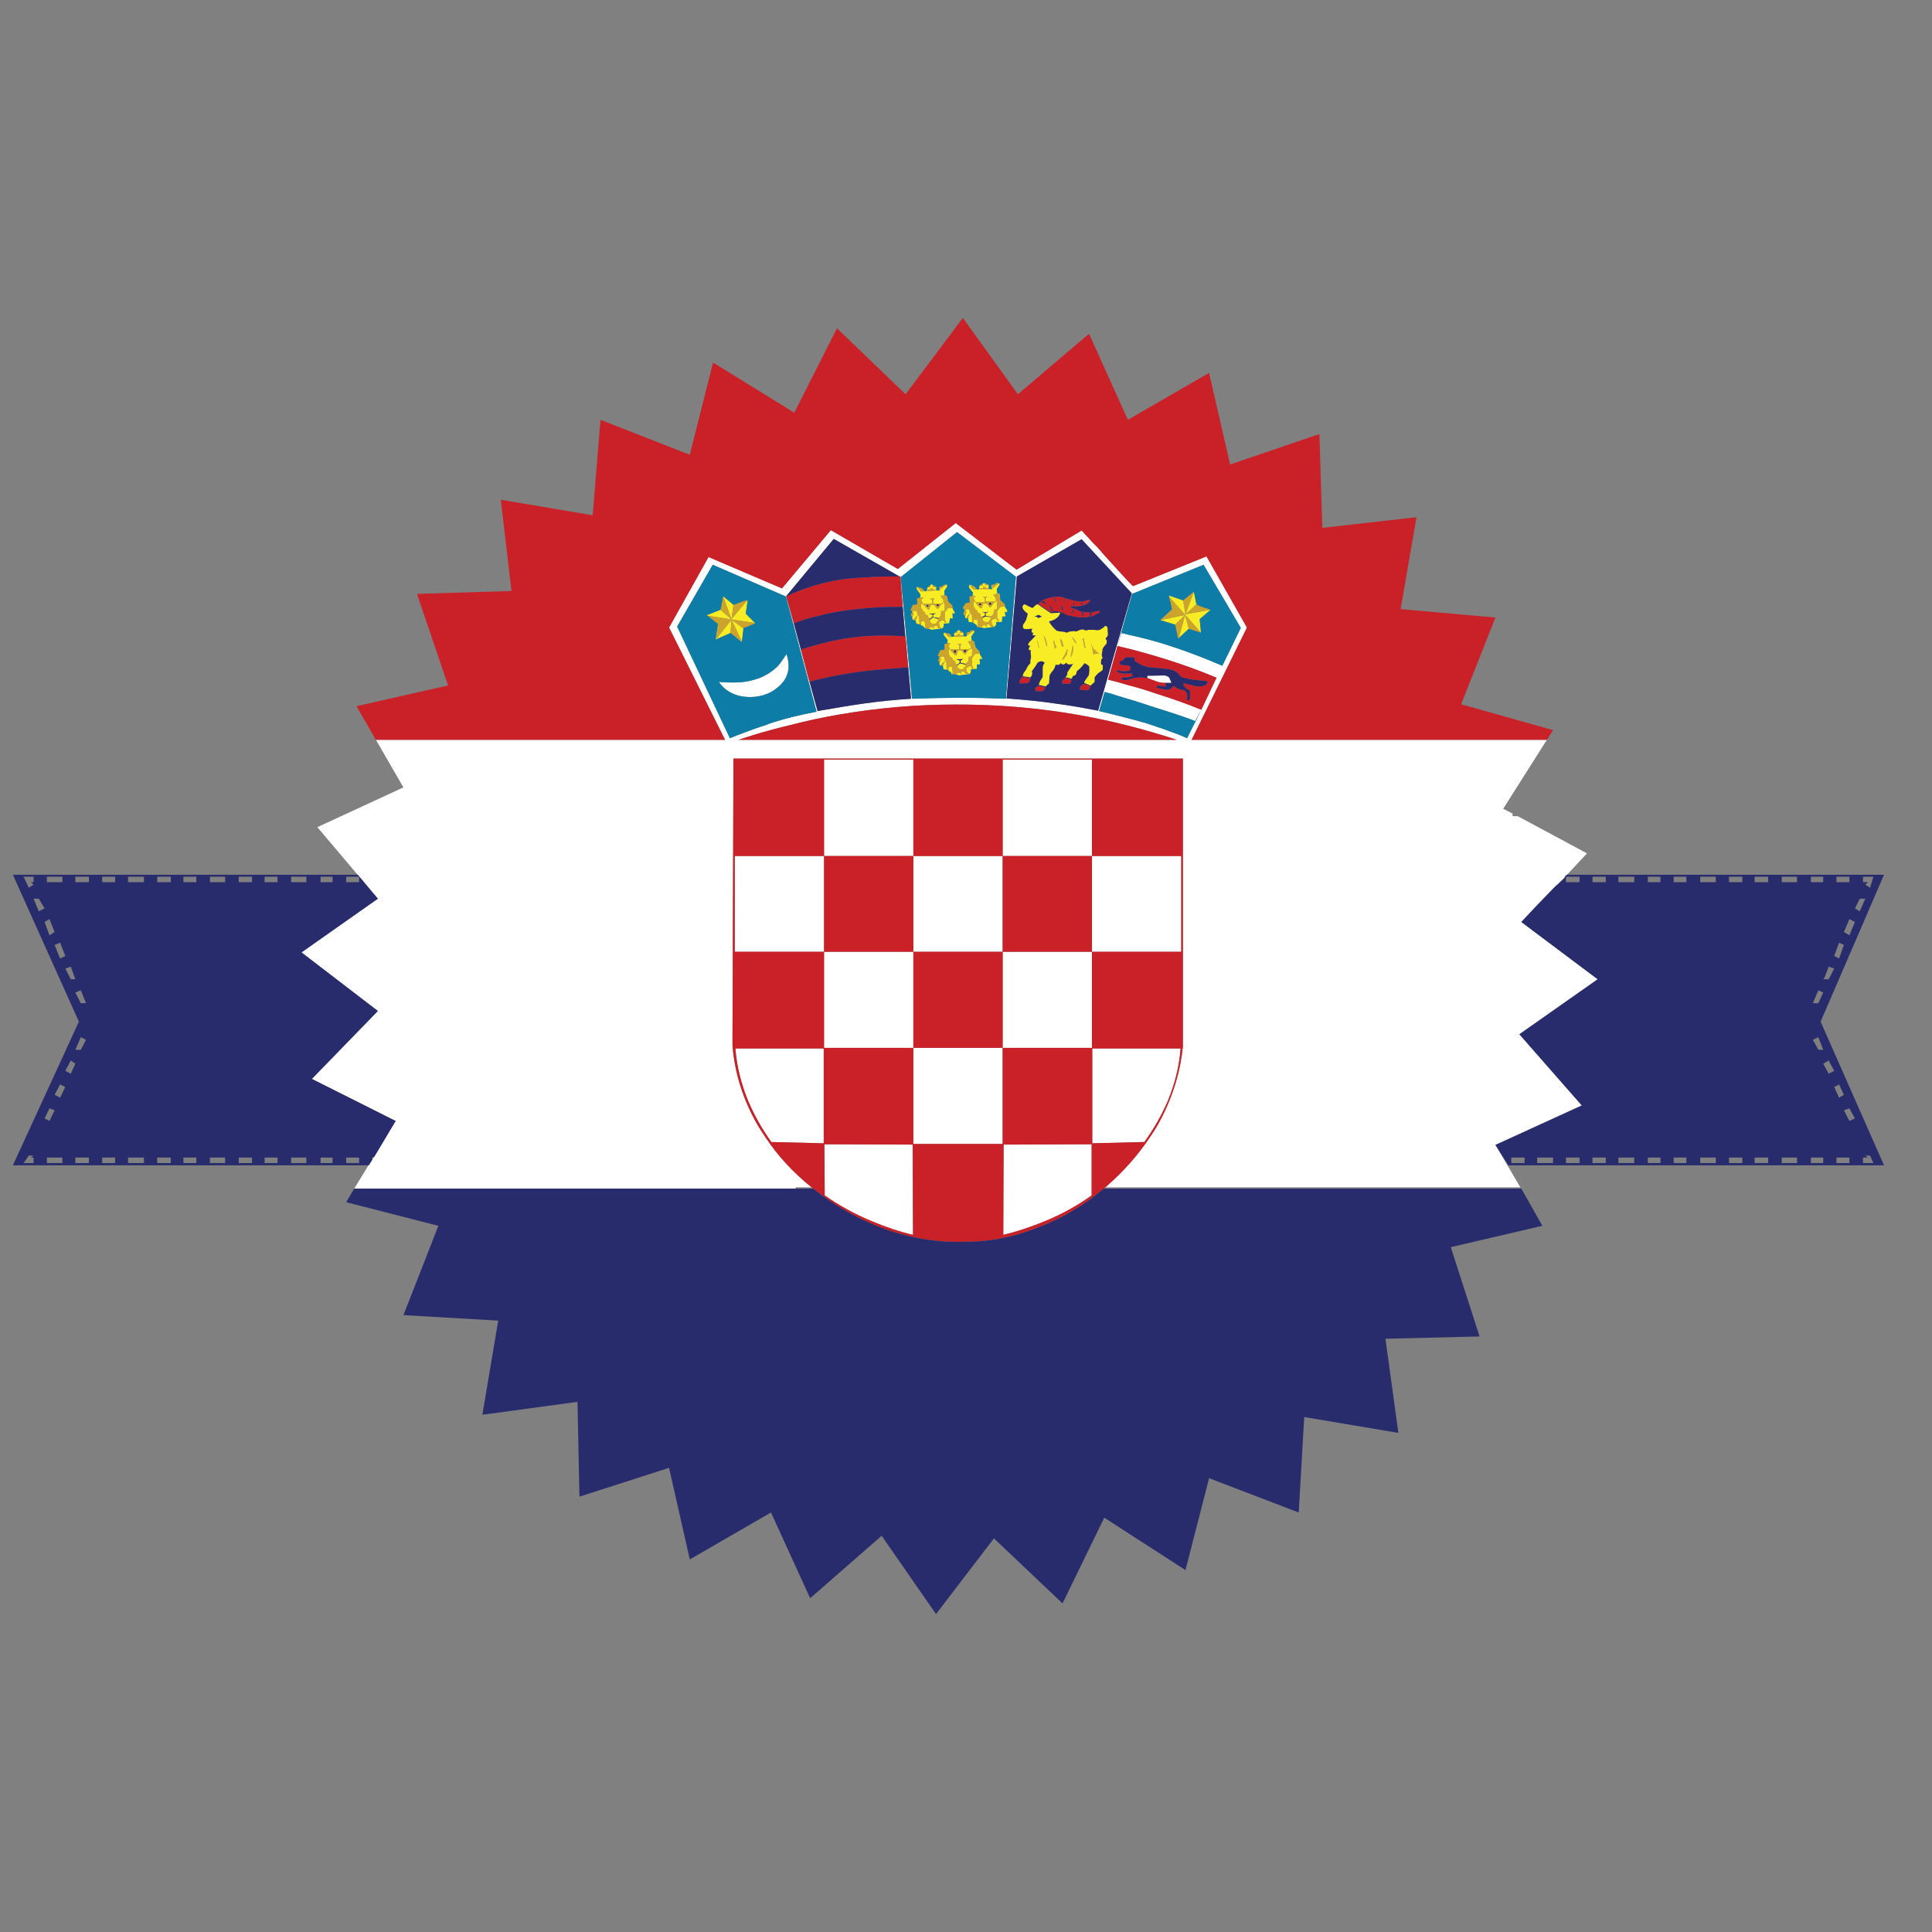 <?xml version="1.0" encoding="utf-8"?>
<!-- Generator: Adobe Illustrator 16.0.0, SVG Export Plug-In . SVG Version: 6.00 Build 0)  -->
<!DOCTYPE svg PUBLIC "-//W3C//DTD SVG 1.1//EN" "http://www.w3.org/Graphics/SVG/1.1/DTD/svg11.dtd">
<svg version="1.1" id="Layer_1" xmlns="http://www.w3.org/2000/svg" xmlns:xlink="http://www.w3.org/1999/xlink" x="0px" y="0px"
	 width="300px" height="300px" viewBox="0 0 300 300" enable-background="new 0 0 300 300" xml:space="preserve">
<rect x="0" y="0" width="300" height="300" fill="#808080" stroke="none"/>
<g>
	<path fill-rule="evenodd" clip-rule="evenodd" fill="#FFFFFF" d="M156.194,108.5l1.557-18.941l-9.144-6.934l-8.742,6.984
		l1.758,18.891c2.981-0.101,5.526-0.151,7.636-0.151C151.404,108.349,153.716,108.399,156.194,108.5z M182.696,114.88
		c-0.776-0.266-1.554-0.517-2.336-0.753c-1.876-0.569-3.751-1.088-5.627-1.558c-8.541-2.144-17.351-3.199-26.427-3.166
		c-6.029,0-12.042,0.52-18.037,1.558c-2.546,0.435-5.042,0.972-7.487,1.608c-1.977,0.469-3.901,0.988-5.779,1.558
		c-0.775,0.246-1.553,0.497-2.335,0.753H182.696z M181.565,105.234c0.067,0.134,0.186,0.402,0.353,0.804h-0.955
		c-0.502,0-0.938-0.067-1.307-0.201c-0.434-0.167-0.938-0.352-1.506-0.553v-0.352l2.662-0.05
		C181.215,104.949,181.466,105.066,181.565,105.234z M175.738,92.121l-7.788-8.391l-10.048,5.778l-1.607,18.941
		c3.114,0.234,5.66,0.502,7.637,0.803c1.808,0.234,4.003,0.603,6.581,1.105L175.738,92.121z M192.671,97.497l-5.779-9.797
		l-11.104,4.522l-2.261,8.089l-1.457,5.226c0.871,0.201,1.909,0.486,3.115,0.854c1.239,0.302,2.628,0.72,4.17,1.256
		c2.578,0.804,4.975,1.657,7.186,2.562l-0.956,1.759c-1.139-0.469-3.482-1.256-7.034-2.361c-0.836-0.302-2.546-0.837-5.123-1.608
		c-0.57-0.201-1.206-0.385-1.91-0.553l-0.854,2.964c3.081,0.737,5.542,1.374,7.385,1.909c0.202,0.067,0.453,0.151,0.754,0.251
		c1.239,0.402,2.696,0.921,4.371,1.558c0.368,0.167,0.754,0.335,1.156,0.502l2.211-4.422l2.36-4.974
		c-2.479-1.038-4.99-1.959-7.536-2.763c-1.574-0.502-3.366-1.022-5.376-1.558l-2.462-0.603l0.604-2.01
		c0.368,0.067,0.72,0.151,1.055,0.251c2.512,0.536,4.839,1.172,6.983,1.909c2.177,0.703,4.723,1.675,7.637,2.914L192.671,97.497z
		 M187.344,86.393l6.28,11.053l-8.591,17.434h55.166l-6.783,10.702l1.458,0.753v0.402h0.803l10.752,5.778l-3.114,3.316l-0.252,0.2
		l-0.149,0.301c-0.503,0.503-1.006,0.972-1.508,1.407c-1.741,1.775-3.468,3.584-5.176,5.426l11.857,8.892l-12.159,8.543
		l9.696,11.053l-13.414,6.13l3.869,6.581h-64.437c0.073-0.066,0.149-0.133,0.227-0.201c2.613-2.277,4.856-4.822,6.733-7.637
		c0.435-0.636,0.837-1.272,1.205-1.909c2.145-3.853,3.434-7.888,3.868-12.108v-44.715H113.89l-0.151,44.514
		c0.335,4.321,1.642,8.457,3.918,12.41c0.368,0.604,0.755,1.206,1.156,1.809c1.915,2.906,4.318,5.52,7.21,7.838h-2.487v0.201H55.005
		l6.432-10.501l-13.013-6.531l10.25-10.55l-11.858-9.094l11.858-8.341l-9.396-11.104l13.365-6.18l-4.271-7.385h54.211l-8.691-17.434
		l6.129-10.953l11.404,4.874l7.587-9.044l10.399,6.029l8.995-7.134l9.444,7.235l10.099-6.079c0.604,0.636,1.173,1.255,1.708,1.858
		c0.269,0.268,0.52,0.519,0.755,0.754c0.736,0.871,1.423,1.641,2.06,2.311c1.239,1.374,2.143,2.361,2.713,2.964
		c0.469,0.502,0.719,0.754,0.754,0.754L187.344,86.393z M183.425,147.79h-13.867v14.921h-13.866v14.922h-13.867v-14.922h-13.867
		V147.79h-13.867v-14.872h13.867v-14.972h13.867v14.972h13.867v-14.972h13.866v14.972h13.867V147.79z M169.558,132.917h-13.866
		v14.872h13.866V132.917z M181.365,170.9c-0.972,2.244-2.193,4.388-3.668,6.432l-8.089,0.2v-14.721h13.716
		C183.124,165.491,182.471,168.187,181.365,170.9z M169.508,185.621c-2.177,1.574-4.604,2.914-7.284,4.02
		c-2.312,0.938-4.455,1.641-6.432,2.11l0.05-14.018l13.666-0.05V185.621z M140.568,98.803l-0.753-9.294c-0.066,0-0.117,0-0.151,0
		l-10.2-5.829l-7.385,8.894l0.151,0.603c0.066,0.134,0.117,0.302,0.15,0.502l3.115,11.505c0.034,0.101,0.066,0.201,0.101,0.302
		l1.357,4.923c3.048-0.536,5.543-0.938,7.485-1.206c2.144-0.301,4.489-0.535,7.034-0.703l-0.854-9.697H140.568z M122.23,104.731
		c-0.336,1.039-1.19,1.96-2.563,2.764c-1.34,0.67-2.813,0.887-4.422,0.653c-1.607-0.302-2.813-1.055-3.617-2.261
		c1.273,0.101,2.395,0.118,3.365,0.05c0.972-0.067,1.994-0.301,3.066-0.704c1.104-0.469,2.025-1.088,2.763-1.859
		c0.301-0.335,0.737-0.938,1.307-1.809C122.531,102.772,122.564,103.827,122.23,104.731z M118.964,112.569
		c0.401-0.168,0.82-0.318,1.256-0.452c1.809-0.569,4.002-1.105,6.582-1.608l-4.773-17.886l-11.355-4.924l-5.527,9.596l8.19,17.334
		c0.437-0.167,0.855-0.335,1.256-0.502C116.233,113.49,117.692,112.971,118.964,112.569z M141.825,147.79v14.921h13.867V147.79
		H141.825z M141.825,132.917h-13.867v14.872h13.867V132.917z M141.724,177.733l0.05,14.018c-2.01-0.47-4.136-1.172-6.381-2.11
		c-2.646-1.105-5.092-2.445-7.334-4.02l-0.05-7.938L141.724,177.733z M116.151,170.9c-1.105-2.714-1.758-5.409-1.959-8.089h13.716
		v14.721l-8.14-0.2c-0.167-0.235-0.352-0.503-0.553-0.805C118.01,174.753,116.988,172.876,116.151,170.9z"/>
	<path fill-rule="evenodd" clip-rule="evenodd" fill="#CA2027" d="M175.136,65.191l12.61-7.285l3.266,14.218l13.866-4.722
		l0.453,14.57l14.62-1.658l-2.463,14.269l14.722,1.306l-5.325,13.465l14.269,4.02l-0.954,1.507h-55.166l8.591-17.434l-6.28-11.053
		l-11.404,4.623c-0.035,0-0.285-0.251-0.754-0.754c-0.57-0.603-1.474-1.591-2.713-2.964c-0.637-0.67-1.323-1.44-2.06-2.311
		c-0.235-0.235-0.486-0.486-0.755-0.754c-0.535-0.603-1.104-1.223-1.708-1.858l-10.099,6.079l-9.444-7.235l-8.995,7.134
		l-10.399-6.029l-7.587,9.044l-11.404-4.874l-6.129,10.953l8.691,17.434H58.372l-3.015-5.225l14.219-3.216l-4.824-14.219
		l14.671-0.452l-1.657-14.168l14.269,2.412l1.205-14.822l13.867,5.426l3.618-14.319l12.61,7.788l6.633-13.113l10.651,10.25
		l8.892-11.857l8.542,11.857l11.054-9.395L175.136,65.191z M161.821,93.226c0.166-0.067,0.418-0.167,0.753-0.301
		c0.805-0.234,1.542-0.318,2.211-0.251c0.168,0.034,0.319,0.084,0.451,0.151c0.101,0.101,0.252,0.151,0.453,0.151
		c0.135,0,0.368,0.067,0.704,0.201c0.435,0.101,0.771,0.168,1.005,0.201c0.367,0.067,0.652,0.067,0.854,0
		c0.201-0.033,0.402-0.101,0.603-0.201h0.401v0.151c-0.2,0.167-0.334,0.302-0.401,0.402c-0.2,0.101-0.401,0.184-0.603,0.251
		c-0.269,0.101-0.503,0.15-0.704,0.15c-0.268,0.034-0.686,0.034-1.255,0l0.05,0.251c0.334,0.033,0.687,0.167,1.056,0.402
		c0.301,0.133,0.568,0.218,0.804,0.251c0.368,0.033,0.703,0.05,1.005,0.05l0.049,0.652c-0.167,0.034-0.317,0.067-0.451,0.101
		c-0.804,0.101-1.708,0.018-2.713-0.25c-0.201,0-0.436-0.084-0.703-0.252c-0.302-0.167-0.554-0.268-0.753-0.301
		c-0.639-0.201-1.123-0.184-1.458,0.05l-1.961-1.307C161.554,93.478,161.755,93.293,161.821,93.226z M162.173,93.678
		c0.101,0.067,0.201,0.133,0.301,0.201c0-0.101-0.049-0.201-0.149-0.301c-0.067-0.067-0.201-0.185-0.402-0.352l-0.252,0.251
		C161.905,93.544,162.072,93.611,162.173,93.678z M163.729,93.025c0.035,0.1,0.068,0.167,0.101,0.201
		c0.068,0.167,0.117,0.369,0.151,0.603c0-0.268,0-0.469,0-0.603c-0.101-0.167-0.167-0.318-0.201-0.452h-0.101
		C163.68,92.807,163.697,92.891,163.729,93.025z M165.288,92.925l0.049,0.904l0.052-0.854L165.288,92.925z M170.764,94.884v0.201
		c-0.569,0.301-0.87,0.468-0.904,0.502c-0.201,0.067-0.402,0.117-0.604,0.15l0.201-0.15l-0.049-0.502
		c0.367-0.034,0.703-0.101,1.005-0.201H170.764z M168.102,93.578h-0.151v0.402c0.101-0.033,0.151-0.067,0.151-0.101V93.578z
		 M166.646,93.478c0,0.067,0.016,0.218,0.049,0.452c0.033,0.134,0.083,0.201,0.15,0.201l-0.05-0.301
		c0-0.167-0.018-0.251-0.051-0.251C166.711,93.478,166.677,93.444,166.646,93.478z M163.227,94.231
		c-0.099-0.134-0.217-0.201-0.351-0.201c0.101,0.067,0.185,0.201,0.252,0.402c0.099,0.234,0.15,0.384,0.15,0.452l0.149-0.05
		C163.362,94.566,163.296,94.365,163.227,94.231z M164.886,94.432c0.033,0.201,0.033,0.352,0,0.452
		c0.134-0.134,0.201-0.285,0.201-0.452c-0.134-0.268-0.252-0.436-0.353-0.502C164.835,94.231,164.886,94.398,164.886,94.432z
		 M167.85,95.035c0.034,0,0.067,0.051,0.101,0.15c0.066,0.101,0.117,0.168,0.151,0.202c0,0.101-0.051,0.218-0.151,0.351h0.201
		c0.066-0.1,0.101-0.218,0.101-0.351c-0.034-0.134-0.101-0.252-0.201-0.352H167.85z M166.646,94.683
		c-0.069-0.133-0.118-0.217-0.152-0.25l0.052,0.201c0,0.167-0.018,0.301-0.052,0.402c-0.066,0.1-0.15,0.218-0.251,0.352
		c0.033-0.033,0.117-0.101,0.251-0.202c0.101-0.067,0.152-0.117,0.152-0.15C166.677,94.935,166.677,94.816,166.646,94.683z
		 M176.19,102.622l-0.05-0.553h-1.407c-0.101,0.167-0.219,0.318-0.352,0.452c-0.235,0.101-0.402,0.167-0.503,0.201
		c0,0.168,0,0.285,0,0.352c0.034,0.1,0.167,0.167,0.402,0.201c0.134,0,0.318,0.017,0.553,0.05c0.201,0,0.318,0.017,0.352,0.05h0.1
		c0.068,0,0.118,0.017,0.152,0.05c0.033,0.101,0.066,0.201,0.1,0.301l-0.051,0.352c-0.066,0.033-0.167,0.067-0.301,0.1
		c-0.101,0.034-0.234,0.05-0.402,0.05c-0.301,0-0.603-0.017-0.904-0.05l-0.402-0.15v0.251c0,0.067,0.252,0.167,0.755,0.302
		c0.033,0,0.201,0,0.502,0c0.168,0,0.318,0,0.452,0c0.2,0,0.386,0,0.553,0c0.034,0,0.05,0.05,0.05,0.15
		c0.067,0.101,0.101,0.185,0.101,0.251c-0.201,0.067-0.368,0.117-0.503,0.151c-0.066,0-0.133,0.017-0.2,0.05
		c-0.234,0-0.553,0.017-0.954,0.05c-0.066,0.101-0.101,0.168-0.101,0.201c0.034,0.033,0.101,0.067,0.201,0.101l0.251,0.101
		c0.101,0,0.301-0.034,0.603-0.101c0.168-0.033,0.352-0.084,0.553-0.151c0.267-0.101,0.67-0.167,1.206-0.201
		c0.468,0,0.869,0.034,1.206,0.101c0.568,0.201,1.072,0.385,1.506,0.553c0.368,0.134,0.805,0.201,1.307,0.201l0.051,0.553
		c-0.436,0-0.737-0.034-0.904-0.101c-0.034,0-0.201,0-0.503,0c0,0.034,0,0.083,0,0.151c0,0.067,0,0.117,0,0.15l1.307,0.302h0.603
		c0.269-0.101,0.47-0.268,0.604-0.502l0.201-0.05c0.435,0.369,0.887,0.569,1.355,0.603c0.167,0,0.286,0.05,0.353,0.15
		c0.033,0,0.116,0.118,0.251,0.352c0.134,0.469,0.117,0.787-0.05,0.955l0.302,0.2l0.25-0.25v-1.357
		c-0.268-0.067-0.519-0.218-0.753-0.452c-0.201-0.234-0.302-0.435-0.302-0.603c0.135-0.034,0.486,0.033,1.055,0.201
		c0.604,0.168,1.056,0.251,1.357,0.251c0.402,0,0.753-0.067,1.055-0.201c0.101-0.101,0.185-0.201,0.251-0.301
		c0.135-0.167,0.068-0.285-0.2-0.352c-0.904-0.067-1.574-0.134-2.01-0.201c-0.703-0.101-1.323-0.251-1.859-0.452
		c-0.234-0.335-0.503-0.603-0.805-0.804c-0.335-0.201-0.77-0.335-1.306-0.402l-3.014-0.301c-0.604-0.167-0.988-0.302-1.156-0.402
		C176.659,102.906,176.357,102.722,176.19,102.622z M175.989,100.913c2.01,0.536,3.802,1.055,5.376,1.558
		c2.546,0.804,5.058,1.725,7.536,2.763l-2.36,4.974c-2.211-0.904-4.607-1.758-7.186-2.562c-1.542-0.536-2.931-0.955-4.17-1.256
		c-1.206-0.368-2.244-0.653-3.115-0.854l1.457-5.226L175.989,100.913z M160.766,107.294v-0.502l0.503-0.301l1.056,0.251
		c-0.034,0.067-0.067,0.134-0.101,0.201c0,0.033-0.034,0.084-0.101,0.151c-0.035,0.067-0.085,0.117-0.151,0.15
		c-0.034,0.034-0.116,0.067-0.251,0.101L160.766,107.294z M158.354,106.139l-0.05-0.452l0.451-0.603l1.156,0.201
		c0,0.067,0,0.167,0,0.302c0,0.101-0.017,0.184-0.051,0.251c-0.066,0.134-0.217,0.218-0.452,0.251L158.354,106.139z M169.308,106.49
		c-0.034,0.101-0.052,0.184-0.052,0.251c0,0.034-0.016,0.084-0.049,0.151l-0.151,0.201c-0.067,0.033-0.15,0.067-0.251,0.1
		l-1.105-0.1v-0.452l0.553-0.453L169.308,106.49z M166.343,105.787c0,0.034-0.017,0.083-0.05,0.151
		c-0.034,0.067-0.051,0.117-0.051,0.151c-0.034,0-0.15,0.033-0.352,0.1l-0.955-0.05l-0.05-0.352l0.503-0.553l0.954,0.302
		C166.343,105.603,166.343,105.687,166.343,105.787z M182.696,114.88h-68.028c0.782-0.257,1.561-0.507,2.335-0.753
		c1.877-0.569,3.802-1.088,5.779-1.558c2.445-0.636,4.941-1.173,7.487-1.608c5.995-1.038,12.008-1.558,18.037-1.558
		c9.076-0.034,17.886,1.022,26.427,3.166c1.876,0.469,3.751,0.988,5.627,1.558C181.143,114.363,181.92,114.615,182.696,114.88z
		 M181.365,170.9c1.105-2.714,1.759-5.409,1.959-8.089h-13.716v14.721l8.089-0.2C179.172,175.288,180.394,173.145,181.365,170.9z
		 M183.425,147.79v-14.872h-13.867v-14.972h-13.866v14.972h-13.867v-14.972h-13.867v14.972h-13.867v14.872h13.867v14.921h13.867
		v14.922h13.867v-14.922h13.866V147.79H183.425z M179.808,174.618c-0.368,0.637-0.771,1.273-1.205,1.909
		c-1.877,2.814-4.12,5.359-6.733,7.637c-0.077,0.068-0.153,0.135-0.227,0.201c-0.084,0.068-0.169,0.135-0.251,0.201
		c-3.051,2.583-6.409,4.577-10.073,5.979c-3.818,1.541-7.637,2.296-11.455,2.262c-4.086,0.167-8.24-0.485-12.46-1.96
		c-4.036-1.488-7.746-3.582-11.127-6.28c-0.042-0.033-0.085-0.066-0.126-0.101c-0.042-0.033-0.084-0.066-0.126-0.101
		c-2.892-2.318-5.295-4.932-7.21-7.838c-0.401-0.603-0.788-1.205-1.156-1.809c-2.277-3.953-3.583-8.089-3.918-12.41l0.151-44.514
		h69.786v44.715C183.241,166.73,181.952,170.766,179.808,174.618z M169.508,185.621v-7.938l-13.666,0.05l-0.05,14.018
		c1.977-0.47,4.12-1.172,6.432-2.11C164.903,188.535,167.331,187.195,169.508,185.621z M169.558,132.917v14.872h-13.866v-14.872
		H169.558z M140.619,98.803l0.402,4.824c-3.049,0.201-5.628,0.435-7.738,0.703c-2.78,0.402-5.309,0.904-7.586,1.507l-0.101-0.352
		c-0.034-0.101-0.066-0.201-0.101-0.302l-1.105-4.321c2.747-0.904,5.376-1.524,7.889-1.859c2.478-0.335,5.241-0.402,8.289-0.201
		H140.619z M139.815,89.508l0.352,4.723c-1.675,0-2.848,0.017-3.518,0.05c-1.373,0.067-3.015,0.218-4.924,0.452
		c-1.975,0.268-3.583,0.585-4.823,0.954c-1.071,0.201-2.278,0.57-3.618,1.105l-0.904-3.115c-0.033-0.201-0.083-0.369-0.15-0.502
		l-0.101-0.603c2.813-1.307,5.693-2.178,8.642-2.613c1.373-0.168,2.863-0.285,4.471-0.352c1.072-0.067,2.547-0.101,4.422-0.101
		C139.698,89.508,139.749,89.508,139.815,89.508z M141.825,132.917v14.872h-13.867v-14.872H141.825z M141.825,147.79h13.867v14.921
		h-13.867V147.79z M114.192,162.812c0.201,2.68,0.854,5.375,1.959,8.089c0.837,1.976,1.859,3.853,3.063,5.627
		c0.201,0.302,0.387,0.569,0.553,0.805l8.14,0.2v-14.721H114.192z M141.724,177.733l-13.716-0.05l0.05,7.938
		c2.243,1.574,4.689,2.914,7.334,4.02c2.245,0.938,4.372,1.641,6.381,2.11L141.724,177.733z"/>
	<path fill-rule="evenodd" clip-rule="evenodd" fill="#282C6C" d="M162.324,93.578c0.101,0.1,0.149,0.201,0.149,0.301
		c-0.1-0.068-0.2-0.134-0.301-0.201c-0.101-0.067-0.268-0.134-0.503-0.201l0.252-0.251
		C162.123,93.394,162.257,93.511,162.324,93.578z M161.821,93.226c-0.066,0.067-0.268,0.251-0.604,0.553l1.961,1.307
		c0.335-0.234,0.819-0.251,1.458-0.05c0.199,0.033,0.451,0.134,0.753,0.301c0.268,0.167,0.502,0.252,0.703,0.252
		c1.005,0.268,1.909,0.351,2.713,0.25c0.134-0.034,0.284-0.067,0.451-0.101l-0.049-0.652c-0.302,0-0.637-0.018-1.005-0.05
		c-0.235-0.034-0.503-0.118-0.804-0.251c-0.369-0.234-0.722-0.369-1.056-0.402l-0.05-0.251c0.569,0.034,0.987,0.034,1.255,0
		c0.201,0,0.436-0.05,0.704-0.15c0.201-0.067,0.402-0.151,0.603-0.251c0.067-0.1,0.201-0.234,0.401-0.402v-0.151h-0.401
		c-0.2,0.101-0.401,0.168-0.603,0.201c-0.201,0.067-0.486,0.067-0.854,0c-0.234-0.033-0.57-0.101-1.005-0.201
		c-0.336-0.134-0.569-0.201-0.704-0.201c-0.201,0-0.353-0.05-0.453-0.151c-0.132-0.067-0.283-0.117-0.451-0.151
		c-0.669-0.067-1.406,0.017-2.211,0.251C162.239,93.059,161.987,93.159,161.821,93.226z M160.616,95.738
		c0.032-0.033,0.149-0.083,0.351-0.15c0.101-0.068,0.201-0.101,0.302-0.101c0.066,0,0.15,0.033,0.251,0.101
		c0.101,0.067,0.201,0.117,0.302,0.15l-0.604,0.251c-0.065-0.033-0.132-0.101-0.199-0.201L160.616,95.738z M165.337,93.829
		l-0.049-0.904l0.101,0.05L165.337,93.829z M163.729,93.025c-0.032-0.134-0.05-0.218-0.05-0.251h0.101
		c0.034,0.134,0.101,0.285,0.201,0.452c0,0.134,0,0.335,0,0.603c-0.034-0.234-0.083-0.436-0.151-0.603
		C163.798,93.193,163.765,93.125,163.729,93.025z M159.108,96.692c-0.168,0.201-0.252,0.335-0.252,0.402
		c-0.033,0.334,0.033,0.519,0.201,0.553c0.201,0.067,0.62,0.05,1.257-0.05c0,0.033-0.034,0.134-0.101,0.301
		c-0.034,0.101-0.034,0.184,0,0.251c0,0.067,0.101,0.101,0.302,0.101c-0.068,0.067-0.101,0.118-0.101,0.151
		c-0.067,0.101-0.085,0.167-0.051,0.201c0.134,0.067,0.301,0.083,0.502,0.05c-0.134,0.167-0.268,0.318-0.401,0.452l-0.653,0.653
		c-0.101,0.167-0.151,0.285-0.151,0.352c0.034,0.134,0.151,0.184,0.353,0.15c-0.201,0.268-0.286,0.452-0.252,0.553
		c0.034,0.168,0.151,0.201,0.353,0.101c-0.067,0.201-0.085,0.402-0.051,0.603l0.051,0.553c-0.034,0.1-0.067,0.268-0.101,0.502
		c0,0.067,0,0.201,0,0.402c-0.101,0.101-0.201,0.218-0.302,0.352s-0.185,0.268-0.252,0.402c0,0.034-0.082,0.185-0.251,0.452
		c-0.2,0.201-0.334,0.469-0.401,0.804l1.206,0.201c0-0.033,0.033-0.083,0.101-0.15c0.066-0.101,0.101-0.168,0.101-0.201
		c0.066-0.167,0.066-0.369,0-0.603c0.435-0.569,0.736-1.021,0.904-1.356c0.234-0.134,0.436-0.201,0.603-0.201
		c0.067,0,0.15,0.017,0.251,0.05c0,0.034,0.084,0.084,0.252,0.151l-0.252,0.502c-0.034,0.234-0.05,0.436-0.05,0.603v1.156
		c-0.033,0.033-0.117,0.167-0.252,0.402c-0.167,0.201-0.283,0.469-0.352,0.804l1.056,0.251c0.066-0.101,0.167-0.201,0.301-0.302
		c0.134-0.067,0.201-0.117,0.201-0.15l0.101-1.206c0.033-0.201,0.219-0.486,0.552-0.854c0.236-0.369,0.353-0.653,0.353-0.854
		c0.368,0,0.569,0,0.603,0c0.034-0.033,0.117-0.134,0.251-0.301c0.068,0.167,0.185,0.251,0.353,0.251c0.134,0,0.302-0.1,0.502-0.301
		c0.067,0.167,0.15,0.251,0.251,0.251c0.167,0.067,0.436,0.05,0.806-0.05l-0.906,1.356c0,0.067,0,0.134,0,0.201
		c0,0.067-0.016,0.134-0.05,0.201c0,0.033-0.033,0.084-0.101,0.151c-0.066,0.067-0.117,0.117-0.151,0.151l0.956,0.251l0.2-0.402
		c0.269-0.101,0.419-0.184,0.452-0.251c0.067-0.1,0.118-0.268,0.151-0.502c0.401-0.301,0.804-0.72,1.206-1.256
		c0.167,0.067,0.317,0.151,0.451,0.251c0.134,0.067,0.234,0.168,0.302,0.302c0.033,0.67,0,1.122-0.101,1.356l-0.652,0.955
		l-0.051,0.201l1.004,0.402l0.604-0.553v-0.704c0.134-0.201,0.318-0.418,0.553-0.653c0.067-0.033,0.302-0.201,0.704-0.502
		c0.033-0.469,0.033-0.72,0-0.754c-0.067-0.033-0.118-0.05-0.151-0.05s-0.067-0.033-0.101-0.1c-0.033-0.234-0.017-0.486,0.051-0.754
		l0.15-0.151c0.033-0.033,0.051-0.067,0.051-0.1c-0.168-0.134-0.185-0.469-0.051-1.005c-0.033-0.168,0.033-0.385,0.2-0.653
		c0.269-0.302,0.419-0.485,0.453-0.553l0.05-0.452l-0.15-0.151c-0.033-0.067-0.051-0.117-0.051-0.151l0.353-0.502l-0.051-1.156
		c-0.066-0.168-0.15-0.268-0.251-0.302c-0.101,0-0.218,0.084-0.353,0.251l-0.552,0.352c-0.268,0.101-0.587,0.101-0.955,0h-0.804
		c-0.168,0.067-0.302,0.101-0.401,0.101c-0.169,0-0.318-0.05-0.452-0.151l-0.453,0.05l-0.451,0.201
		c-0.201,0.067-0.369,0.067-0.503,0c-0.469,0.033-0.77,0.083-0.904,0.15c-0.066,0.067-0.151,0.101-0.252,0.101
		c-0.134-0.033-0.232-0.067-0.302-0.101c-0.167-0.033-0.451-0.067-0.854-0.1l-0.401-0.101c-0.302-0.234-0.604-0.553-0.904-0.955
		c-0.101-0.134-0.201-0.302-0.302-0.502c0.536-0.133,0.922-0.302,1.156-0.502c0.267-0.168,0.468-0.452,0.604-0.854l-1.458,0.101
		l-2.06-1.406c-0.201,0.067-0.353,0.167-0.453,0.301l-0.351,0.302l-1.257-0.603c-0.234,0.167-0.318,0.369-0.251,0.603
		c0.134,0.301,0.401,0.585,0.804,0.854c-0.066,0.268-0.151,0.587-0.252,0.955C159.325,96.307,159.242,96.459,159.108,96.692z
		 M164.886,94.884c0.033-0.101,0.033-0.251,0-0.452c0-0.034-0.051-0.201-0.151-0.502c0.101,0.067,0.219,0.234,0.353,0.502
		C165.087,94.6,165.02,94.75,164.886,94.884z M163.278,94.884c0-0.068-0.052-0.218-0.15-0.452c-0.067-0.201-0.151-0.335-0.252-0.402
		c0.134,0,0.252,0.067,0.351,0.201c0.069,0.134,0.136,0.335,0.201,0.603L163.278,94.884z M168.102,93.578v0.301
		c0,0.033-0.051,0.067-0.151,0.101v-0.402H168.102z M166.744,93.578c0.033,0,0.051,0.083,0.051,0.251l0.05,0.301
		c-0.067,0-0.117-0.067-0.15-0.201c-0.033-0.234-0.049-0.385-0.049-0.452C166.677,93.444,166.711,93.478,166.744,93.578z
		 M170.764,94.884h-0.351c-0.302,0.101-0.638,0.167-1.005,0.201l0.049,0.502l-0.201,0.15c0.201-0.033,0.402-0.083,0.604-0.15
		c0.034-0.034,0.335-0.201,0.904-0.502V94.884z M166.545,94.633l-0.052-0.201c0.034,0.034,0.083,0.117,0.152,0.25
		c0.031,0.134,0.031,0.252,0,0.353c0,0.033-0.052,0.083-0.152,0.15c-0.134,0.101-0.218,0.168-0.251,0.202
		c0.101-0.134,0.185-0.252,0.251-0.352C166.527,94.935,166.545,94.8,166.545,94.633z M167.85,95.035h0.201
		c0.101,0.1,0.167,0.218,0.201,0.352c0,0.133-0.034,0.251-0.101,0.351h-0.201c0.101-0.133,0.151-0.25,0.151-0.351
		c-0.034-0.033-0.085-0.101-0.151-0.202C167.917,95.086,167.884,95.036,167.85,95.035z M175.738,92.121l-5.226,18.238
		c-2.578-0.502-4.773-0.871-6.581-1.105c-1.977-0.301-4.522-0.569-7.637-0.803l1.607-18.941l10.048-5.778L175.738,92.121z
		 M176.19,102.622c0.167,0.1,0.469,0.285,0.904,0.552c0.168,0.101,0.552,0.235,1.156,0.402l3.014,0.301
		c0.536,0.067,0.971,0.201,1.306,0.402c0.302,0.201,0.57,0.469,0.805,0.804c0.536,0.201,1.156,0.352,1.859,0.452
		c0.436,0.067,1.105,0.134,2.01,0.201c0.269,0.067,0.335,0.185,0.2,0.352c-0.066,0.1-0.15,0.201-0.251,0.301
		c-0.302,0.134-0.652,0.201-1.055,0.201c-0.302,0-0.754-0.083-1.357-0.251c-0.568-0.167-0.92-0.234-1.055-0.201
		c0,0.167,0.101,0.369,0.302,0.603c0.234,0.234,0.485,0.385,0.753,0.452v1.357l-0.25,0.25l-0.302-0.2
		c0.167-0.167,0.184-0.486,0.05-0.955c-0.135-0.234-0.218-0.352-0.251-0.352c-0.066-0.101-0.186-0.15-0.353-0.15
		c-0.469-0.034-0.921-0.234-1.355-0.603l-0.201,0.05c-0.134,0.234-0.335,0.402-0.604,0.502h-0.603l-1.307-0.302
		c0-0.033,0-0.083,0-0.15c0-0.067,0-0.117,0-0.151c0.302,0,0.469,0,0.503,0c0.167,0.067,0.469,0.101,0.904,0.101l-0.051-0.553h0.955
		c-0.167-0.402-0.285-0.67-0.353-0.804c-0.1-0.167-0.351-0.285-0.753-0.352l-2.662,0.05v0.352c-0.337-0.067-0.738-0.101-1.206-0.101
		c-0.536,0.034-0.939,0.101-1.206,0.201c-0.201,0.067-0.385,0.118-0.553,0.151c-0.302,0.067-0.502,0.101-0.603,0.101l-0.251-0.101
		c-0.101-0.033-0.167-0.067-0.201-0.101c0-0.033,0.034-0.101,0.101-0.201c0.401-0.033,0.72-0.05,0.954-0.05
		c0.067-0.033,0.134-0.05,0.2-0.05c0.135-0.034,0.302-0.084,0.503-0.151c0-0.067-0.033-0.151-0.101-0.251
		c0-0.1-0.016-0.15-0.05-0.15c-0.167,0-0.353,0-0.553,0c-0.134,0-0.284,0-0.452,0c-0.301,0-0.469,0-0.502,0
		c-0.503-0.134-0.755-0.235-0.755-0.302v-0.251l0.402,0.15c0.302,0.034,0.604,0.05,0.904,0.05c0.168,0,0.302-0.017,0.402-0.05
		c0.134-0.033,0.234-0.067,0.301-0.1l0.051-0.352c-0.033-0.1-0.066-0.201-0.1-0.301c-0.034-0.033-0.084-0.05-0.152-0.05h-0.1
		c-0.033-0.034-0.15-0.05-0.352-0.05c-0.234-0.033-0.419-0.05-0.553-0.05c-0.235-0.033-0.368-0.101-0.402-0.201
		c0-0.067,0-0.184,0-0.352c0.101-0.033,0.268-0.1,0.503-0.201c0.133-0.134,0.251-0.285,0.352-0.452h1.407L176.19,102.622z
		 M166.343,105.787c0-0.1,0-0.184,0-0.251l-0.954-0.302l-0.503,0.553l0.05,0.352l0.955,0.05c0.201-0.067,0.317-0.1,0.352-0.1
		c0-0.034,0.017-0.083,0.051-0.151C166.326,105.87,166.343,105.82,166.343,105.787z M169.056,107.093l0.151-0.201
		c0.033-0.067,0.049-0.117,0.049-0.151c0-0.067,0.018-0.15,0.052-0.251l-1.056-0.302l-0.553,0.453v0.452l1.105,0.1
		C168.905,107.16,168.988,107.126,169.056,107.093z M158.354,106.139l1.055-0.05c0.235-0.034,0.386-0.118,0.452-0.251
		c0.034-0.067,0.051-0.15,0.051-0.251c0-0.134,0-0.235,0-0.302l-1.156-0.201l-0.451,0.603L158.354,106.139z M160.766,107.294
		l0.955,0.05c0.135-0.033,0.217-0.067,0.251-0.101c0.066-0.033,0.116-0.083,0.151-0.15c0.066-0.067,0.101-0.118,0.101-0.151
		c0.033-0.067,0.066-0.134,0.101-0.201l-1.056-0.251l-0.503,0.301V107.294z M234.673,180.598h2.06v-0.854h-2.06V180.598z
		 M241.153,179.743h-2.461v0.854h2.461V179.743z M243.163,180.598h2.11v-0.854h-2.11V180.598z M249.343,180.598v-0.854h-2.06v0.854
		H249.343z M251.303,180.598h2.461v-0.854h-2.461V180.598z M257.835,180.598v-0.854h-1.961v0.854H257.835z M261.854,179.743h-1.96
		v0.854h1.96V179.743z M264.014,180.598h2.412v-0.854h-2.412V180.598z M270.546,180.598v-0.854h-2.061v0.854H270.546z
		 M274.564,180.598v-0.854h-2.11v0.854H274.564z M279.036,180.598v-0.854h-2.361v0.854H279.036z M283.106,180.598v-0.854h-1.909
		v0.854H283.106z M285.165,180.598h2.01v-0.854h-2.01V180.598z M289.285,179.743v0.854h1.608l-0.503-1.155h-0.753l0.401,0.301
		H289.285z M287.175,174.065l0.854-0.401l-0.854-1.559l-0.854,0.302L287.175,174.065z M285.568,170.448l0.753-0.451l-0.753-1.609
		l-0.754,0.403L285.568,170.448z M283.961,164.671l-0.854,0.503l0.854,1.557l0.854-0.452L283.961,164.671z M282.353,161.054
		l-0.854,0.401l0.854,1.558h0.754L282.353,161.054z M281.498,155.777h0.854l0.754-1.658l-0.754-0.352L281.498,155.777z
		 M283.961,150.1l-0.654,1.709l-0.2,0.25h0.854l0.854-1.657L283.961,150.1z M289.638,139.549h-0.854l-0.754,1.507l0.754,0.452
		L289.638,139.549z M285.568,146.382l-0.754,2.06l0.754,0.402l0.753-2.11L285.568,146.382z M287.175,142.715l-0.854,2.01
		l0.854,0.502l0.854-2.06L287.175,142.715z M285.165,136.987h2.01v-0.854h-2.01V136.987z M281.197,136.133v0.854h1.909v-0.854
		H281.197z M289.285,136.987h0.754l-0.401,0.402l0.753,0.453l0.503-1.708h-1.608V136.987z M245.273,136.987v-0.854h-2.11v0.854
		H245.273z M242.913,136.333l0.149-0.301l0.252-0.2h49.237l-9.848,22.81l9.848,22.308H234.22l-2.01-3.165l13.414-6.13l-9.696-11.053
		l12.159-8.543l-11.857-8.892c1.708-1.842,3.435-3.651,5.176-5.426C241.907,137.305,242.41,136.837,242.913,136.333z
		 M249.343,136.987v-0.854h-2.06v0.854H249.343z M253.764,136.987v-0.854h-2.461v0.854H253.764z M264.014,136.133v0.854h2.412
		v-0.854H264.014z M257.835,136.987v-0.854h-1.961v0.854H257.835z M259.894,136.987h1.96v-0.854h-1.96V136.987z M276.675,136.133
		v0.854h2.361v-0.854H276.675z M272.454,136.133v0.854h2.11v-0.854H272.454z M270.546,136.133h-2.061v0.854h2.061V136.133z
		 M217.138,222.499l-14.62-2.461l-0.854,14.821l-13.917-5.325l-3.668,14.269l-12.611-8.139l-6.48,13.313l-10.651-10.1l-8.994,11.757
		l-8.44-12.159l-11.104,9.698l-6.08-13.314l-12.611,7.285l-3.214-14.219l-13.917,4.471l-0.302-14.72l-14.772,2.01l2.462-14.621
		l-14.72-0.854l5.426-13.867l-14.319-3.667l1.255-2.11h71.27c3.381,2.698,7.092,4.792,11.127,6.28
		c4.221,1.475,8.375,2.127,12.46,1.96c3.818,0.034,7.637-0.721,11.455-2.262c3.664-1.401,7.022-3.396,10.073-5.979h64.838
		l3.267,5.777l-14.219,3.316l4.471,13.868l-14.62,0.351L217.138,222.499z M8.481,169.997l0.854,0.451l0.803-1.657l-0.803-0.403
		L8.481,169.997z M7.678,172.105l-0.754,1.559l0.754,0.401l0.804-1.658L7.678,172.105z M11.697,165.174l-0.704-0.503l-0.854,1.607
		l0.854,0.452L11.697,165.174z M13.355,161.455l-0.804-0.401l-0.854,1.959h0.854L13.355,161.455z M12.551,153.768l-0.854,0.352
		l0.854,1.658h0.804L12.551,153.768z M10.993,150.1l-0.854,0.302l0.854,1.657h0.704L10.993,150.1z M9.336,146.382l-0.854,0.352
		l0.854,2.11l0.803-0.402L9.336,146.382z M7.678,142.715l-0.754,0.452l0.754,2.06l0.804-0.502L7.678,142.715z M6.02,141.509
		l0.904-0.452l-0.904-1.507H5.216L6.02,141.509z M7.276,136.133v0.854h2.411v-0.854H7.276z M5.216,137.389l-0.402-0.402h0.402
		v-0.854H3.658l0.804,1.708L5.216,137.389z M19.886,136.133v0.854h2.462v-0.854H19.886z M13.807,136.987v-0.854h-2.11v0.854H13.807z
		 M17.876,136.133h-2.01v0.854h2.01V136.133z M32.598,136.133v0.854h2.361v-0.854H32.598z M28.478,136.133v0.854h2.01v-0.854H28.478
		z M26.519,136.133h-2.11v0.854h2.11V136.133z M2,135.832h53.559l3.115,3.717l-11.858,8.341l11.858,9.094l-10.25,10.55l13.013,6.531
		l-3.166,5.327l-0.25,0.351H57.82v0.351l-0.553,0.855H2l10.25-22.308L2,135.832z M41.088,136.133v0.854h2.01v-0.854H41.088z
		 M37.069,136.133v0.854h2.06v-0.854H37.069z M51.64,136.987v-0.854h-1.858v0.854H51.64z M47.57,136.987v-0.854h-2.362v0.854H47.57z
		 M55.76,136.987v-0.854h-2.01v0.854H55.76z M144.136,93.93c0.033,0,0.05,0.034,0.05,0.101v0.1c0,0.067-0.018,0.101-0.05,0.101
		h-0.101c-0.101,0-0.151-0.033-0.151-0.101v-0.1c0-0.067,0.05-0.101,0.151-0.101H144.136z M145.492,93.829h0.15
		c0.101,0,0.151,0.034,0.151,0.101v0.101c0,0.067-0.051,0.1-0.151,0.1h-0.15c-0.033,0-0.051-0.033-0.051-0.1V93.93
		C145.441,93.863,145.459,93.829,145.492,93.829z M140.167,94.231l0.401,4.572c-3.048-0.201-5.811-0.134-8.289,0.201
		c-2.513,0.334-5.142,0.955-7.889,1.859l-1.105-4.07c1.34-0.535,2.547-0.904,3.618-1.105c1.239-0.369,2.848-0.686,4.823-0.954
		c1.909-0.234,3.551-0.385,4.924-0.452C137.319,94.248,138.492,94.231,140.167,94.231z M144.889,95.487l0.05,0.351l0.804,0.101
		c0,0.067,0,0.117,0,0.151v0.049l-0.854-0.251l-0.501,0.352h-0.101l0.101-0.15v-0.05l0.401-0.252v-0.351l-0.401-0.101l-0.151-0.101
		l0.451,0.05l0.452-0.05l0.151-0.101c-0.033,0.135-0.082,0.201-0.151,0.201L144.889,95.487z M152.125,93.678h0.15
		c0.066,0,0.101,0.034,0.101,0.101v0.101c0,0.067-0.034,0.101-0.101,0.101h-0.15c-0.066,0-0.102-0.033-0.102-0.101v-0.101
		C152.023,93.712,152.059,93.678,152.125,93.678z M153.682,93.93c-0.066,0-0.101-0.034-0.101-0.101v-0.101
		c0-0.1,0.034-0.15,0.101-0.15h0.101c0.101,0,0.15,0.05,0.15,0.15v0.101c0,0.067-0.05,0.101-0.15,0.101H153.682z M153.883,95.838
		l-0.854-0.101l-0.552,0.251l0.101-0.201v-0.05l0.351-0.15v-0.453l-0.351-0.049l-0.101-0.101l0.301,0.05h0.502l0.201-0.151
		c-0.033,0.133-0.084,0.201-0.151,0.201l-0.25,0.1v0.453l0.854,0.1v0.05L153.883,95.838z M122.08,92.573l7.385-8.894l10.2,5.829
		c-1.875,0-3.35,0.033-4.422,0.101c-1.607,0.067-3.098,0.184-4.471,0.352c-2.948,0.435-5.828,1.306-8.642,2.613l0.101,0.603
		L122.08,92.573z M133.283,104.33c2.11-0.268,4.689-0.502,7.738-0.703l0.452,4.874c-2.545,0.167-4.891,0.401-7.034,0.703
		c-1.942,0.268-4.438,0.67-7.485,1.206l-1.256-4.572C127.974,105.234,130.502,104.731,133.283,104.33z M149.914,100.913
		c0.065,0,0.101,0.033,0.101,0.101v0.15c0,0.067-0.035,0.101-0.101,0.101h-0.151c-0.066,0-0.101-0.033-0.101-0.101v-0.15
		c0-0.067,0.034-0.101,0.101-0.101H149.914z M148.407,101.365h-0.151c-0.101,0-0.15-0.05-0.15-0.151v-0.1
		c0-0.101,0.05-0.151,0.15-0.151h0.151c0.033,0,0.05,0.05,0.05,0.151v0.1C148.457,101.315,148.44,101.365,148.407,101.365z
		 M149.36,102.32l0.15-0.101c-0.032,0.168-0.083,0.251-0.15,0.251l-0.201,0.101l0.052,0.352l0.753,0.151c0,0.033,0,0.067,0,0.1v0.05
		h-0.05l-0.804-0.201l-0.453,0.301h-0.1l0.05-0.101l0.05-0.05l0.353-0.251v-0.352l-0.353-0.101l-0.15-0.151l0.402,0.05
		L149.36,102.32z M5.216,179.442H4.462l-0.804,1.155h1.558v-0.854H4.813L5.216,179.442z M9.687,180.598v-0.854H7.276v0.854H9.687z
		 M13.807,180.598v-0.854h-2.11v0.854H13.807z M17.876,180.598v-0.854h-2.01v0.854H17.876z M19.886,180.598h2.462v-0.854h-2.462
		V180.598z M26.519,180.598v-0.854h-2.11v0.854H26.519z M30.488,180.598v-0.854h-2.01v0.854H30.488z M34.958,180.598v-0.854h-2.361
		v0.854H34.958z M39.129,180.598v-0.854h-2.06v0.854H39.129z M41.088,179.743v0.854h2.01v-0.854H41.088z M45.208,179.743v0.854
		h2.362v-0.854H45.208z M49.781,180.598h1.858v-0.854h-1.858V180.598z M55.76,180.598v-0.854h-2.01v0.854H55.76z"/>
	<path fill-rule="evenodd" clip-rule="evenodd" fill="#F8EC24" d="M181.516,92.473l2.211,0.753l0.352,2.211v-0.05l1.307-3.517
		l0.401,2.01l0.855,0.352c-0.57-0.201-0.871-0.318-0.905-0.352c0,0.033-0.553,0.535-1.658,1.507c2.445-0.435,3.735-0.67,3.869-0.704
		h0.05l-1.708,1.457l0.201,2.11l-4.975-5.626V92.473z M160.314,94.432l0.351-0.302c0.101-0.134,0.252-0.234,0.453-0.301l2.06,1.406
		l1.458-0.101c-0.136,0.403-0.337,0.687-0.604,0.854c-0.234,0.201-0.62,0.369-1.156,0.502c0.101,0.201,0.201,0.369,0.302,0.502
		c0.301,0.402,0.603,0.72,0.904,0.955l0.401,0.101c0.402,0.033,0.687,0.067,0.854,0.1c0.069,0.034,0.168,0.067,0.302,0.101
		c0.101,0,0.186-0.033,0.252-0.101c0.135-0.067,0.436-0.117,0.904-0.15c0.134,0.067,0.302,0.067,0.503,0l0.451-0.201l0.453-0.05
		c0.134,0.101,0.283,0.151,0.452,0.151c0.1,0,0.233-0.033,0.401-0.101h0.804c0.368,0.101,0.688,0.101,0.955,0l0.552-0.352
		c0.135-0.167,0.252-0.251,0.353-0.251c0.101,0.034,0.185,0.134,0.251,0.302l0.051,1.156l-0.353,0.502
		c0,0.034,0.018,0.084,0.051,0.151l0.15,0.151l-0.05,0.452c-0.034,0.067-0.185,0.251-0.453,0.553
		c-0.167,0.268-0.233,0.485-0.2,0.653c-0.134,0.536-0.117,0.871,0.051,1.005c0,0.033-0.018,0.067-0.051,0.1l-0.15,0.151
		c-0.067,0.268-0.084,0.52-0.051,0.754c0.033,0.067,0.067,0.1,0.101,0.1s0.084,0.017,0.151,0.05c0.033,0.034,0.033,0.285,0,0.754
		c-0.402,0.301-0.637,0.469-0.704,0.502c-0.234,0.234-0.419,0.452-0.553,0.653v0.704l-0.604,0.553l-1.004-0.402l0.051-0.201
		l0.652-0.955c0.101-0.234,0.134-0.687,0.101-1.356c-0.067-0.134-0.168-0.234-0.302-0.302c-0.134-0.1-0.284-0.184-0.451-0.251
		c-0.402,0.536-0.805,0.955-1.206,1.256c-0.033,0.234-0.084,0.402-0.151,0.502c-0.033,0.067-0.184,0.151-0.452,0.251l-0.2,0.402
		l-0.956-0.251c0.034-0.034,0.085-0.084,0.151-0.151c0.067-0.067,0.101-0.118,0.101-0.151c0.034-0.067,0.05-0.134,0.05-0.201
		c0-0.067,0-0.134,0-0.201l0.906-1.356c-0.37,0.1-0.639,0.117-0.806,0.05c-0.101,0-0.184-0.084-0.251-0.251
		c-0.2,0.201-0.368,0.301-0.502,0.301c-0.168,0-0.284-0.083-0.353-0.251c-0.134,0.167-0.217,0.268-0.251,0.301
		c-0.033,0-0.234,0-0.603,0c0,0.201-0.116,0.486-0.353,0.854c-0.333,0.368-0.519,0.653-0.552,0.854l-0.101,1.206
		c0,0.033-0.067,0.083-0.201,0.15c-0.134,0.101-0.234,0.201-0.301,0.302l-1.056-0.251c0.068-0.334,0.185-0.603,0.352-0.804
		c0.135-0.234,0.219-0.369,0.252-0.402v-1.156c0-0.167,0.016-0.369,0.05-0.603l0.252-0.502c-0.168-0.067-0.252-0.117-0.252-0.151
		c-0.101-0.033-0.184-0.05-0.251-0.05c-0.167,0-0.368,0.067-0.603,0.201c-0.168,0.335-0.47,0.787-0.904,1.356
		c0.066,0.234,0.066,0.436,0,0.603c0,0.033-0.034,0.101-0.101,0.201c-0.067,0.067-0.101,0.117-0.101,0.15l-1.206-0.201
		c0.067-0.335,0.201-0.603,0.401-0.804c0.169-0.268,0.251-0.418,0.251-0.452c0.067-0.134,0.151-0.268,0.252-0.402
		s0.201-0.251,0.302-0.352c0-0.201,0-0.335,0-0.402c0.033-0.235,0.066-0.402,0.101-0.502l-0.051-0.553
		c-0.034-0.201-0.017-0.402,0.051-0.603c-0.201,0.101-0.318,0.067-0.353-0.101c-0.034-0.101,0.051-0.285,0.252-0.553
		c-0.201,0.034-0.318-0.017-0.353-0.15c0-0.067,0.051-0.185,0.151-0.352l0.653-0.653c0.134-0.134,0.268-0.285,0.401-0.452
		c-0.201,0.033-0.368,0.017-0.502-0.05c-0.034-0.034-0.017-0.101,0.051-0.201c0-0.033,0.032-0.084,0.101-0.151
		c-0.201,0-0.302-0.033-0.302-0.101c-0.034-0.067-0.034-0.15,0-0.251c0.066-0.167,0.101-0.268,0.101-0.301
		c-0.637,0.1-1.056,0.117-1.257,0.05c-0.168-0.034-0.234-0.218-0.201-0.553c0-0.067,0.084-0.201,0.252-0.402
		c0.134-0.233,0.217-0.385,0.25-0.452c0.101-0.368,0.186-0.687,0.252-0.955c-0.402-0.268-0.67-0.552-0.804-0.854
		c-0.067-0.234,0.017-0.436,0.251-0.603L160.314,94.432z M184.028,95.487l-1.558,1.507l-2.312-0.704l1.809-1.657l-0.201-1.055
		l0.252,1.104l-1.809,1.608L184.028,95.487z M184.58,97.597v0.05l-1.557,1.457l1.005-3.617L184.58,97.597z M160.616,95.738
		l0.401,0.05c0.067,0.101,0.134,0.168,0.199,0.201l0.604-0.251c-0.101-0.033-0.201-0.083-0.302-0.15
		c-0.101-0.068-0.185-0.101-0.251-0.101c-0.101,0-0.201,0.033-0.302,0.101C160.766,95.655,160.648,95.705,160.616,95.738z
		 M162.324,99.557c0,0.033,0.033,0.184,0.101,0.452c0.031,0.268,0.066,0.385,0.101,0.352c0.066-0.569-0.101-1.139-0.503-1.708
		L162.324,99.557z M156.445,95.035h-0.402l0.101,0.703h-0.503l-0.05,0.854h-0.904v0.402l-0.251,0.352l-1.608,0.201l-0.451-0.101
		l-0.604-0.05l0.704-0.05l0.149-0.251c0.234-0.034,0.353-0.034,0.353,0l0.15,0.251l0.101-0.352l0.352-0.101l0.302,0.452l0.452-0.101
		l-0.302-0.251l-0.101-0.653l0.654-0.352l0.351,0.452h0.201l-0.302-0.502v-1.055l0.502-0.653l0.654-0.05l0.05-0.05v-0.301
		l0.051,0.502l0.251,0.302L156.445,95.035z M163.579,99.506c0.034,0.167,0.101,0.536,0.201,1.105
		c0.135,0.033,0.217,0.017,0.252-0.05c0-0.034-0.017-0.101-0.051-0.201l-0.101-0.151c-0.135-0.402-0.201-0.636-0.201-0.703
		C163.646,99.506,163.613,99.506,163.579,99.506z M168.303,99.205c-0.034-0.033-0.067-0.05-0.101-0.05h-0.101
		c0,0.034,0.034,0.134,0.101,0.302c0.033,0.301,0.066,0.452,0.101,0.452c0,0.134,0.016,0.268,0.05,0.402
		c0.033,0.168,0.051,0.268,0.051,0.302c0.1,0,0.15-0.017,0.15-0.05C168.386,99.757,168.303,99.305,168.303,99.205z M166.744,99.205
		c-0.168-0.201-0.251-0.285-0.251-0.251c-0.033,0,0.052,0.167,0.251,0.502c0.201,0.301,0.319,0.452,0.353,0.452
		c0-0.101-0.018-0.184-0.051-0.251C167.013,99.557,166.912,99.406,166.744,99.205z M165.036,100.009
		c-0.032-0.168-0.05-0.268-0.05-0.302c-0.168-0.369-0.285-0.536-0.351-0.502c0,0.034,0.031,0.218,0.099,0.553
		c0.101,0.335,0.151,0.52,0.151,0.553c0.033,0.067,0.101,0.117,0.201,0.151C165.087,100.327,165.069,100.176,165.036,100.009z
		 M170.613,101.516c-0.436-0.436-0.703-0.687-0.804-0.754c-0.101-0.134-0.252-0.469-0.453-1.005l0.252,0.754
		c0.034,0.201,0.067,0.452,0.101,0.753l0.101,0.402c0.034,0,0.066-0.034,0.101-0.101c0.034,0,0.066-0.017,0.101-0.05
		c0.066,0,0.201,0,0.402,0C170.547,101.549,170.613,101.549,170.613,101.516z M166.594,100.209c-0.033,0.034-0.101,0.369-0.2,1.005
		l-0.101,0.453c-0.034,0.234-0.034,0.352,0,0.352C166.594,101.516,166.694,100.913,166.594,100.209z M165.389,101.566
		c-0.302,0.536-0.453,0.821-0.453,0.854c0,0.067,0.068,0.05,0.201-0.05c0.068-0.101,0.234-0.335,0.502-0.703
		c0.136-0.57,0.168-0.854,0.101-0.854L165.389,101.566z M142.328,94.834l0.15,0.653l0.251,0.25l0.05,1.105l0.201,0.101l0.101-0.502
		h0.501l0.151,0.955l-0.151,0.05v0.151h-0.05v-0.201l-0.602-0.402l-0.653-0.151l-0.101-0.502l-0.453-0.101l-0.101-0.352l0.251-0.603
		l-0.201-0.401L142.328,94.834z M144.438,96.592l-0.05-0.352l0.501-0.352l0.854,0.251l-0.15,0.352l-0.302,0.352l-0.502,0.05
		L144.438,96.592z M144.839,90.865l0.05,0.301h0.452L144.839,90.865z M142.428,91.166l0.603,0.653h0.451l-0.3-0.452L142.428,91.166z
		 M142.328,91.468v-0.352l0.301,0.05l0.602,0.201l0.352,0.452l0.302-0.05l0.101-0.502l0.453-0.101l0.049-0.301l-0.501,0.402v-0.05
		l0.652-0.502l0.754,0.402v0.453l-0.502-0.05l-0.151-0.201h-0.2l-0.052,0.201l-0.501,0.05v0.201l1.456-0.101
		c0.302,0.034,0.453,0.034,0.453,0l-0.051-0.352v-0.101l0.101,0.302l0.955-0.704l-0.252-0.05h0.402l0.051,0.302l-0.453,0.653v0.653
		l-0.15,0.101l-0.452,0.05l0.452,0.653v0.402l-0.401,0.15h-1.207v-0.553l0.25-0.251l-0.752,0.05l0.351,0.15v0.653h-1.458
		l0.805,0.854l0.151,0.049l0.302-0.753h0.501l0.502,0.603l0.201-0.05l0.302-0.502l0.452-0.402l0.201,0.15v1.156h-0.553l-0.05,0.704
		l-0.252,0.301c-0.033,0.068-0.066,0.134-0.101,0.202c0-0.034,0-0.084,0-0.151l-0.804-0.101l-0.05-0.351l0.25-0.151
		c0.069,0,0.118-0.066,0.151-0.201l-0.151,0.101l-0.452,0.05l-0.451-0.05l0.151,0.101l0.401,0.101v0.351l-0.401,0.252v0.05
		l-0.201-0.101l-0.101-0.401l-0.453-0.252l-0.05-0.301l-0.302-0.151l-0.05-0.301l-0.2-0.101v-0.704l0.3-0.05l-0.149-0.251
		l-0.101-0.251v-0.101l0.3-0.352h-0.501l0.05-0.452L142.328,91.468z M161.269,100.562c0,0.033,0.018,0.033,0.05,0
		c-0.032-0.469-0.133-0.888-0.301-1.256C161.151,99.774,161.234,100.193,161.269,100.562z M142.478,95.538l-0.603,0.602l0.352,0.151
		L142.478,95.538z M154.736,90.513l0.452,0.05l0.051,0.201l-0.452,0.704l0.05,0.603l0.402,0.201l0.1,0.904l0.704,0.653l-0.704-0.603
		l-0.2-0.904l-0.402-0.201l-0.101,0.151h-0.401l0.401,0.653v0.402h0.051l-0.401,0.101h-1.257v-0.553l0.301-0.201h-0.752l0.301,0.151
		l0.05,0.653h-1.457l-0.25-0.452v-0.251l0.3-0.201h-0.05l-0.451-0.101l0.05-0.452l-0.603-0.754v-0.452h0.301l0.603,0.301
		l0.352,0.453l0.302-0.101l0.051-0.502l0.503-0.05l0.049-0.251l-0.552,0.302v-0.05l0.703-0.402l0.753,0.301v0.553l-0.502-0.101
		l-0.15-0.201h-0.201l-0.051,0.251h-0.501l-0.051,0.151h2.01l-0.151-0.402v-0.251l0.453-0.05L154.736,90.513z M144.99,97.597
		l0.05-0.352l0.401-0.15l0.302,0.502l0.402-0.101l-0.251-0.251l-0.101-0.653l0.703-0.302l0.251,0.402h0.201l-0.251-0.452v-1.155
		l0.503-0.653h0.703v-0.352l0.05,0.502l0.201,0.301l0.151,0.401l-0.402-0.05l0.05,0.805h-0.452l-0.101,0.753l-0.854,0.05v0.452
		l-0.251,0.302l-1.609,0.201l-0.501-0.15l-0.604-0.05h0.654l0.201-0.201l0.451-0.05L144.99,97.597z M154.787,90.563l-0.401,0.251
		l-0.402,0.101l0.201,0.402l0.854-0.703L154.787,90.563z M111.478,96.894l-1.205-0.955l1.255,0.955l-0.302,2.311l2.362-2.964
		l-0.151,2.06l-2.312,1.005L111.478,96.894z M109.77,95.588l-0.05-0.05l2.161-0.855l1.708,1.507L109.77,95.588z M146.748,102.622
		l-0.652,0.603l0.302,0.151l-0.453-0.05l-0.101-0.301l0.252-0.603l-0.151-0.452l0.653-0.05l0.15,0.653l0.201,0.15l0.051,1.206
		l0.25,0.101l0.051-0.502h0.553l0.101,0.955l-0.15,0.101l0.05,0.15h-0.101l-0.05-0.251l-0.554-0.452l-0.652-0.101l-0.1-0.553
		L146.748,102.622z M149.914,103.224h0.05l-0.101,0.302l-0.353,0.402h-0.501l-0.353-0.301v-0.302l0.453-0.301L149.914,103.224z
		 M150.969,100.813l-0.051,1.105l-0.552,0.101v0.653l-0.302,0.301l-0.101,0.201c0-0.033,0-0.067,0-0.1l-0.753-0.151l-0.052-0.352
		l0.201-0.101c0.067,0,0.118-0.083,0.15-0.251l-0.15,0.101l-0.451,0.05l-0.402-0.05l0.15,0.151l0.353,0.101v0.352l-0.353,0.251
		l-0.05,0.05l-0.2-0.1l-0.101-0.452l-0.402-0.201l-0.051-0.352l-0.352-0.101l-0.051-0.302l-0.15-0.15v-0.704l0.251-0.05l0.151,0.302
		l0.604,0.603l0.2,0.05l0.251-0.804h0.502l0.554,0.653l0.101-0.05l0.352-0.502l0.451-0.352L150.969,100.813z M152.125,101.466
		v-0.251l0.05,0.453l0.252,0.352l0.099,0.352l-0.4-0.05l0.05,0.854h-0.453l-0.05,0.704l-0.904,0.05v0.452l-0.2,0.302l-1.658,0.201
		l-0.502-0.151h-0.554l0.653-0.05l0.15-0.201l0.402-0.05l0.2,0.251v-0.352l0.402-0.101l0.252,0.402l0.503-0.05l-0.302-0.302
		l-0.101-0.553l0.702-0.352l0.252,0.452h0.2l-0.251-0.502v-1.105l0.452-0.653L152.125,101.466z M115.799,95.286l1.456,1.457
		l-3.667-0.553l-1.306-3.617c1.071,0.871,1.607,1.323,1.607,1.356l1.607-0.603l-1.607,0.653l-0.302,2.16
		c1.541-1.875,2.377-2.847,2.513-2.914L115.799,95.286z M115.447,97.547l-0.252,2.16l-1.758-1.407l1.758,1.307l-1.607-3.367
		l1.809,1.307H115.447z M153.933,95.788c-0.101,0.302-0.167,0.452-0.201,0.452l-0.251,0.352h-0.553l-0.351-0.251v-0.402l0.451-0.201
		l0.854,0.101L153.933,95.788z M149.06,97.999v0.251h0.502L149.06,97.999z M146.698,98.25h0.101l0.652,0.151l0.353,0.502l0.302-0.05
		l0.05-0.553l0.502-0.05l0.051-0.251l-0.553,0.301l0.703-0.502l0.753,0.452v0.452l-0.552-0.1l-0.101-0.201
		c0-0.033-0.067-0.033-0.201,0l-0.05,0.251h-0.553v0.201l1.96-0.05l-0.051-0.452V98.3l0.101,0.352l1.004-0.704l-0.352-0.05
		l-0.302,0.352l-0.451,0.05v-0.05l0.451-0.101l0.302-0.301l0.452,0.05l0.05,0.251l-0.502,0.704l0.051,0.553l0.401,0.201l0.201,0.904
		l0.654,0.653v0.05l-0.755-0.653l-0.149-0.904l-0.403-0.201l-0.101,0.101l-0.451,0.05l0.451,0.603v0.502l-0.4,0.101h-1.206v-0.603
		l0.25-0.201h-0.753l0.352,0.15v0.704l-1.407-0.05l-0.15-0.201l-0.051-0.251v-0.251l0.252-0.201h-0.051l-0.451-0.05l0.049-0.452
		l-0.652-0.854l0.051-0.302H146.698l0.603,0.653h0.402l-0.302-0.452L146.698,98.25z M150.516,94.583l0.101,0.602l0.302,0.252
		l0.051,1.155l0.2,0.05V96.24l0.604-0.05l0.05,0.905l-0.05,0.15v0.151h-0.051l-0.05-0.301l-0.652-0.452l-0.603-0.05l-0.101-0.603
		l0.3-0.754l-0.552,0.603l0.252,0.151h-0.402l-0.151-0.401l0.101,0.15l0.201-0.703l-0.201-0.402L150.516,94.583z M152.979,90.865
		h0.502l-0.553-0.201L152.979,90.865z M151.471,93.478l0.201,0.352l0.503,0.553l0.252,0.05l0.25-0.704l0.553-0.05l0.452,0.603
		l0.201-0.05l0.352-0.502l0.452-0.402l0.15,0.101v1.156l-0.502,0.1l-0.05,0.653l-0.353,0.352v0.05l-0.854-0.1v-0.453l0.25-0.1
		c0.067,0,0.118-0.068,0.151-0.201l-0.201,0.151h-0.502l-0.301-0.05l0.101,0.101l0.351,0.049v0.453l-0.351,0.15v0.05l-0.251-0.05
		l-0.151-0.452l-0.402-0.2v-0.251l-0.353-0.201l-0.05-0.251l-0.201-0.151v-0.753H151.471z M151.621,91.518l-0.302-0.352
		l-0.351-0.201l-0.401-0.05l0.602,0.603H151.621z"/>
	<path fill-rule="evenodd" clip-rule="evenodd" fill="#CCA42C" d="M181.666,93.226c-0.033-0.033-0.05-0.083-0.05-0.15l-0.101-0.452
		l4.975,5.626l-1.91-0.603v-0.05l-0.552-2.11l-1.005,3.617l-0.101,0.05l-0.452-2.16l1.558-1.507l-3.818,0.803l1.809-1.608
		l-0.252-1.104C181.7,93.444,181.666,93.327,181.666,93.226z M185.385,91.87l-1.307,3.517c1.105-0.972,1.658-1.474,1.658-1.507
		c0.034,0.033,0.335,0.151,0.905,0.352l0.552,0.201h0.051c0.067,0,0.134,0.017,0.2,0.05l0.503,0.2
		c-0.134,0.034-1.424,0.269-3.869,0.704v0.05l-0.352-2.211l1.708-1.407L185.385,91.87z M155.993,94.181l-0.654,0.05l-0.502,0.653
		v1.055l0.302,0.502h-0.201l-0.351-0.452l-0.654,0.352l0.101,0.653l0.302,0.251l-0.452,0.101l-0.302-0.452l-0.352,0.101
		l-0.101,0.352l-0.15-0.251c0-0.034-0.118-0.034-0.353,0l-0.149,0.251l-0.704,0.05v-0.151l0.05-0.15l-0.05-0.905l-0.604,0.05v0.402
		l-0.2-0.05l-0.051-1.155l-0.302-0.252l-0.101-0.602l-0.652,0.05l0.201,0.402l-0.201,0.703l-0.101-0.15l-0.05-0.101l-0.151-0.202
		c0.168-0.369,0.235-0.569,0.201-0.603l-0.302-0.25l0.453-0.754l0.653-0.15l-0.052-0.904l0.504-0.101v-0.05l0.451,0.101h0.05
		l-0.3,0.201v0.251l0.25,0.452h1.457l-0.05-0.653l-0.301-0.151h0.752l-0.301,0.201v0.553h1.257l0.401-0.101h-0.051v-0.402
		l-0.401-0.653h0.401l0.101-0.151l0.402,0.201l0.2,0.904l0.704,0.603v0.301L155.993,94.181z M162.324,99.557l-0.302-0.904
		c0.402,0.569,0.569,1.139,0.503,1.708c-0.034,0.034-0.069-0.083-0.101-0.352C162.357,99.741,162.324,99.59,162.324,99.557z
		 M163.579,99.506c0.034,0,0.067,0,0.101,0c0,0.067,0.066,0.301,0.201,0.703l0.101,0.151c0.034,0.101,0.051,0.167,0.051,0.201
		c-0.035,0.067-0.117,0.083-0.252,0.05C163.68,100.042,163.613,99.674,163.579,99.506z M165.036,100.009
		c0.033,0.167,0.051,0.318,0.051,0.452c-0.101-0.034-0.168-0.083-0.201-0.151c0-0.033-0.051-0.218-0.151-0.553
		c-0.067-0.335-0.099-0.519-0.099-0.553c0.065-0.033,0.183,0.134,0.351,0.502C164.986,99.741,165.004,99.841,165.036,100.009z
		 M166.744,99.205c0.168,0.201,0.269,0.352,0.302,0.453c0.033,0.067,0.051,0.15,0.051,0.251c-0.033,0-0.151-0.151-0.353-0.452
		c-0.199-0.335-0.284-0.502-0.251-0.502C166.493,98.92,166.576,99.004,166.744,99.205z M168.202,99.456
		c-0.066-0.167-0.101-0.268-0.101-0.302h0.101c0.033,0,0.066,0.017,0.101,0.05c0,0.101,0.083,0.553,0.251,1.357
		c0,0.033-0.051,0.05-0.15,0.05c0-0.034-0.018-0.134-0.051-0.302c-0.034-0.134-0.05-0.268-0.05-0.402
		C168.269,99.908,168.235,99.757,168.202,99.456z M170.613,101.516c0,0.033-0.066,0.033-0.2,0c-0.201,0-0.336,0-0.402,0
		c-0.034,0.033-0.066,0.05-0.101,0.05c-0.034,0.067-0.066,0.101-0.101,0.101l-0.101-0.402c-0.033-0.301-0.066-0.553-0.101-0.753
		l-0.252-0.754c0.201,0.536,0.353,0.871,0.453,1.005C169.91,100.829,170.178,101.081,170.613,101.516z M166.394,101.214
		c0.1-0.636,0.167-0.971,0.2-1.005c0.101,0.704,0,1.307-0.301,1.809c-0.034,0-0.034-0.117,0-0.352L166.394,101.214z
		 M165.389,101.566l0.351-0.754c0.067,0,0.035,0.285-0.101,0.854c-0.268,0.368-0.434,0.603-0.502,0.703
		c-0.133,0.101-0.201,0.118-0.201,0.05C164.936,102.387,165.087,102.102,165.389,101.566z M161.269,100.562
		c-0.034-0.369-0.117-0.787-0.251-1.256c0.168,0.369,0.269,0.787,0.301,1.256C161.286,100.595,161.269,100.595,161.269,100.562z
		 M142.428,91.166l0.753,0.201l0.3,0.452h-0.451L142.428,91.166z M142.378,92.925l0.502-0.151h0.501l-0.3,0.352v0.101l0.101,0.251
		l0.149,0.251l-0.3,0.05v0.704l0.2,0.101l0.05,0.301l0.302,0.151l0.05,0.301l0.453,0.252l0.101,0.401l0.201,0.101l-0.101,0.15h0.101
		l0.05,0.352l0.351,0.301l0.502-0.05l0.302-0.352l0.15-0.352V96.09c0.034-0.068,0.067-0.134,0.101-0.202l0.252-0.301l0.05-0.704
		h0.553v-1.156l-0.201-0.15v-0.402l-0.452-0.653l0.452-0.05l0.15-0.101l0.402,0.151l0.2,0.854l0.654,0.653v0.402h-0.703
		l-0.503,0.653v1.155l0.251,0.452h-0.201l-0.251-0.402l-0.703,0.302l0.101,0.653l0.251,0.251l-0.402,0.101l-0.302-0.502l-0.401,0.15
		l-0.05,0.352l-0.101-0.251l-0.451,0.05l-0.201,0.201h-0.654v-0.151l0.151-0.05l-0.151-0.955h-0.501l-0.101,0.502l-0.201-0.101
		l-0.05-1.105l-0.251-0.25l-0.15-0.653l-0.654,0.05l0.201,0.401l-0.251,0.603v-0.151l-0.201-0.15
		c0.135-0.403,0.201-0.62,0.201-0.653l-0.251-0.201l0.352-0.804l0.704-0.101L142.378,92.925z M144.889,91.518l0.502,0.05v0.05
		l0.05,0.05l-1.456,0.101v-0.201l0.501-0.05l0.052-0.201h0.2L144.889,91.518z M144.839,90.865l0.502,0.301h-0.452L144.839,90.865z
		 M143.985,91.267l0.501-0.402l-0.049,0.301L143.985,91.267z M145.643,93.829h-0.15c-0.033,0-0.051,0.034-0.051,0.101v0.101
		c0,0.067,0.018,0.1,0.051,0.1h0.15c0.101,0,0.151-0.033,0.151-0.1V93.93C145.794,93.863,145.743,93.829,145.643,93.829z
		 M144.136,93.93h-0.101c-0.101,0-0.151,0.034-0.151,0.101v0.1c0,0.067,0.05,0.101,0.151,0.101h0.101c0.033,0,0.05-0.033,0.05-0.101
		v-0.1C144.187,93.963,144.169,93.93,144.136,93.93z M146.497,93.578l-0.452,0.402l-0.302,0.502l-0.201,0.05l-0.502-0.603h-0.501
		l-0.302,0.753l-0.151-0.049l-0.805-0.854h1.458v-0.653l-0.351-0.15l0.752-0.05l-0.25,0.251v0.553h1.207L146.497,93.578z
		 M154.787,90.563l0.251,0.05l-0.854,0.703l-0.201-0.402l0.402-0.101L154.787,90.563z M142.478,95.538l-0.25,0.753l-0.352-0.151
		L142.478,95.538z M152.677,91.066h0.201l0.15,0.201l0.502,0.101l0.051,0.101h-1.507l0.051-0.151h0.501L152.677,91.066z
		 M151.621,91.518h-0.452l-0.602-0.603l0.401,0.05l0.351,0.201L151.621,91.518z M152.023,93.779v0.101
		c0,0.067,0.035,0.101,0.102,0.101h0.15c0.066,0,0.101-0.033,0.101-0.101v-0.101c0-0.067-0.034-0.101-0.101-0.101h-0.15
		C152.059,93.678,152.023,93.712,152.023,93.779z M151.471,93.478h-0.302v0.753l0.201,0.151l0.05,0.251l0.353,0.201v0.251l0.402,0.2
		l0.151,0.452l0.251,0.05l-0.101,0.201l0.101-0.05v0.402l0.351,0.251h0.553l0.251-0.352c0.034,0,0.101-0.15,0.201-0.452v-0.101
		l0.353-0.352l0.05-0.653l0.502-0.1v-1.156l-0.15-0.101l-0.452,0.402l-0.352,0.502l-0.201,0.05l-0.452-0.603l-0.553,0.05
		l-0.25,0.704l-0.252-0.05l-0.503-0.553L151.471,93.478z M152.074,90.965l0.552-0.302l-0.049,0.251L152.074,90.965z M153.933,93.729
		c0-0.1-0.05-0.15-0.15-0.15h-0.101c-0.066,0-0.101,0.05-0.101,0.15v0.101c0,0.067,0.034,0.101,0.101,0.101h0.101
		c0.101,0,0.15-0.034,0.15-0.101V93.729z M152.979,90.865l-0.051-0.201l0.553,0.201H152.979z M146.899,90.814l-0.955,0.704
		l-0.101-0.302v-0.101l0.402-0.05l0.401-0.302L146.899,90.814z M150.064,95.838l0.552-0.603l-0.3,0.754L150.064,95.838z
		 M148.155,98.652h0.553l0.05-0.251c0.134-0.033,0.201-0.033,0.201,0l0.101,0.201l0.552,0.1v0.05l0.051,0.05l-1.507,0.05V98.652z
		 M147.351,100.109v0.251l0.051,0.251l0.15,0.201l1.407,0.05v-0.704l-0.352-0.15h0.753l-0.25,0.201v0.603h1.206l0.4-0.101v-0.502
		l-0.451-0.603l0.451-0.05l0.101-0.101l0.403,0.201l0.149,0.904l0.755,0.653v0.251l-0.755,0.101l-0.452,0.653v1.105l0.251,0.502
		h-0.2l-0.252-0.452l-0.702,0.352l0.101,0.553l0.302,0.302l-0.503,0.05l-0.252-0.402l-0.402,0.101v0.352l-0.2-0.251l-0.402,0.05
		l-0.15,0.201l-0.653,0.05l-0.05-0.15l0.15-0.101l-0.101-0.955h-0.553l-0.051,0.502l-0.25-0.101l-0.051-1.206l-0.201-0.15
		l-0.15-0.653l-0.653,0.05l0.151,0.452l-0.252,0.603v-0.251l-0.201-0.15c0.135-0.369,0.201-0.57,0.201-0.603l-0.251-0.251
		l0.402-0.804l0.652-0.101v-0.854l0.402-0.101h0.051v-0.05l0.451,0.05h0.051L147.351,100.109z M147.301,98.903l-0.603-0.653
		l0.703,0.201l0.302,0.452H147.301z M150.516,98.25l0.302-0.352l0.352,0.05l-1.004,0.704l-0.101-0.352L150.516,98.25z
		 M149.06,97.999l0.502,0.251h-0.502V97.999z M148.657,98.25l-0.502,0.05l0.553-0.301L148.657,98.25z M117.255,96.743l0.05,0.05
		l-1.355,0.553l-0.503,0.151v0.05h-0.05l-1.809-1.307l-2.362,2.964l0.302-2.311l-1.255-0.955c-0.101-0.134-0.218-0.218-0.352-0.251
		l-0.151-0.1l3.818,0.602L117.255,96.743z M116.101,93.176v0.05c-0.135,0.067-0.972,1.039-2.513,2.914l0.302-2.16l1.607-0.653
		L116.101,93.176z M150.969,100.813l-0.252-0.101l-0.451,0.352l-0.352,0.502l-0.101,0.05l-0.554-0.653h-0.502l-0.251,0.804
		l-0.2-0.05l-0.604-0.603l-0.151-0.302l-0.251,0.05v0.704l0.15,0.15l0.051,0.302l0.352,0.101l0.051,0.352l0.402,0.201l0.101,0.452
		l0.2,0.1l-0.05,0.101h0.1v0.302l0.353,0.301h0.501l0.353-0.402l0.101-0.302v-0.05l0.101-0.201l0.302-0.301v-0.653l0.552-0.101
		L150.969,100.813z M148.457,101.114c0-0.101-0.017-0.151-0.05-0.151h-0.151c-0.101,0-0.15,0.05-0.15,0.151v0.1
		c0,0.101,0.05,0.151,0.15,0.151h0.151c0.033,0,0.05-0.05,0.05-0.151V101.114z M149.914,100.913h-0.151
		c-0.066,0-0.101,0.033-0.101,0.101v0.15c0,0.067,0.034,0.101,0.101,0.101h0.151c0.065,0,0.101-0.033,0.101-0.101v-0.15
		C150.015,100.946,149.979,100.913,149.914,100.913z M146.748,102.622l-0.351,0.753l-0.302-0.151L146.748,102.622z M113.588,96.24
		l1.607,3.367l-1.758-1.307L113.588,96.24z M113.588,96.19l-1.708-1.507l0.402-2.109L113.588,96.19z"/>
	<path fill-rule="evenodd" clip-rule="evenodd" fill="#0D7CA6" d="M181.666,93.226c0,0.101,0.034,0.218,0.101,0.352l0.201,1.055
		l-1.809,1.657l2.312,0.704l0.452,2.16l0.101-0.05l1.557-1.457l1.91,0.603l-0.201-2.11l1.708-1.457h-0.05l-0.503-0.2
		c-0.066-0.033-0.133-0.05-0.2-0.05h-0.051l-1.407-0.553l-0.401-2.01l0.05-0.05l-1.708,1.407l-2.211-0.753v0.151l0.101,0.452
		C181.616,93.143,181.633,93.193,181.666,93.226z M192.671,97.497l-2.865,5.878c-2.914-1.239-5.46-2.211-7.637-2.914
		c-2.145-0.737-4.472-1.374-6.983-1.909c-0.335-0.101-0.687-0.184-1.055-0.251l-0.604,2.01l2.261-8.089l11.104-4.522L192.671,97.497
		z M156.043,95.035h0.402l-0.101-0.402l-0.251-0.302l-0.051-0.502l-0.704-0.653l-0.1-0.904l-0.402-0.201l-0.05-0.603l0.452-0.704
		l-0.051-0.201l-0.452-0.05l-0.351,0.251l-0.453,0.05v0.251l0.151,0.402h-0.503l-0.051-0.101v-0.553l-0.753-0.301l-0.703,0.402v0.05
		l-0.051,0.502l-0.302,0.101l-0.352-0.453l-0.603-0.301h-0.301v0.452l0.603,0.754l-0.05,0.452v0.05l-0.504,0.101l0.052,0.904
		l-0.653,0.15l-0.453,0.754l0.302,0.25c0.034,0.034-0.033,0.234-0.201,0.603l0.151,0.202l0.05,0.101l0.151,0.401h0.402l0.101,0.603
		l0.603,0.05l0.652,0.452l0.05,0.301h0.051l0.604,0.05l0.451,0.101l1.608-0.201l0.251-0.352v-0.402h0.904l0.05-0.854h0.503
		L156.043,95.035z M173.428,107.998c2.577,0.771,4.287,1.306,5.123,1.608c3.552,1.105,5.896,1.892,7.034,2.361l0.956-1.759
		l-2.211,4.422c-0.402-0.167-0.788-0.335-1.156-0.502c-1.675-0.637-3.132-1.156-4.371-1.558c-0.301-0.101-0.552-0.185-0.754-0.251
		c-1.843-0.536-4.304-1.172-7.385-1.909l0.854-2.964C172.222,107.612,172.857,107.796,173.428,107.998z M156.194,108.5
		c-2.479-0.101-4.79-0.151-6.935-0.151c-2.11,0-4.655,0.05-7.636,0.151l-1.758-18.891l8.742-6.984l9.144,6.934L156.194,108.5z
		 M142.378,92.925l0.05,0.904l-0.704,0.101l-0.352,0.804l0.251,0.201c0,0.034-0.066,0.25-0.201,0.653l0.201,0.15v0.151l0.101,0.352
		l0.453,0.101l0.101,0.502l0.653,0.151l0.602,0.402v0.201l0.654,0.05l0.501,0.15l1.609-0.201l0.251-0.302v-0.452l0.854-0.05
		l0.101-0.753h0.452l-0.05-0.805l0.402,0.05l-0.151-0.401l-0.201-0.301l-0.05-0.502v-0.05l-0.654-0.653l-0.2-0.854l-0.402-0.151
		v-0.653l0.453-0.653l-0.051-0.302h-0.402l-0.401,0.302l-0.402,0.05v0.201l0.051,0.352c0,0.034-0.151,0.034-0.453,0l-0.05-0.05
		v-0.503l-0.754-0.402l-0.652,0.502v0.05l-0.101,0.502l-0.302,0.05l-0.352-0.452l-0.602-0.201l-0.301-0.05v0.352l0.603,0.854
		l-0.05,0.452L142.378,92.925z M146.548,98.25l-0.051,0.302l0.652,0.854l-0.049,0.452v0.05h-0.051l-0.402,0.101v0.854l-0.652,0.101
		l-0.402,0.804l0.251,0.251c0,0.033-0.066,0.234-0.201,0.603l0.201,0.15v0.251l0.101,0.301l0.453,0.05l0.1,0.553l0.652,0.101
		l0.554,0.452l0.05,0.251h0.654l0.502,0.151l1.658-0.201l0.2-0.302v-0.452l0.904-0.05l0.05-0.704h0.453l-0.05-0.854l0.4,0.05
		l-0.099-0.352l-0.252-0.352l-0.05-0.453v-0.05l-0.654-0.653l-0.201-0.904l-0.401-0.201l-0.051-0.553l0.502-0.704l-0.05-0.251
		l-0.452-0.05l-0.302,0.301l-0.451,0.101v0.101l0.051,0.452h-0.453l-0.051-0.05V98.25l-0.753-0.452l-0.703,0.502l-0.05,0.553
		l-0.302,0.05l-0.353-0.502l-0.652-0.151H146.548z M115.447,97.547v-0.05l0.503-0.151l1.355-0.553l-1.506-1.507l0.302-2.06v-0.05
		l-0.604,0.151l-1.607,0.603c0-0.034-0.536-0.485-1.607-1.356l-0.402,2.109l-2.161,0.855l0.05,0.05l0.151,0.1
		c0.134,0.034,0.251,0.117,0.352,0.251l1.205,0.955l-0.352,2.412l2.312-1.005l1.758,1.407L115.447,97.547z M118.964,112.569
		c-1.272,0.402-2.731,0.921-4.371,1.558c-0.401,0.167-0.82,0.335-1.256,0.502l-8.19-17.334l5.527-9.596l11.355,4.924l4.773,17.886
		c-2.579,0.502-4.773,1.039-6.582,1.608C119.784,112.251,119.366,112.401,118.964,112.569z M119.667,107.495
		c1.373-0.804,2.227-1.725,2.563-2.764c0.334-0.904,0.301-1.959-0.101-3.165c-0.569,0.871-1.006,1.474-1.307,1.809
		c-0.737,0.771-1.659,1.39-2.763,1.859c-1.072,0.402-2.095,0.636-3.066,0.704c-0.97,0.067-2.092,0.05-3.365-0.05
		c0.804,1.206,2.01,1.959,3.617,2.261C116.854,108.382,118.328,108.165,119.667,107.495z"/>
</g>
</svg>
